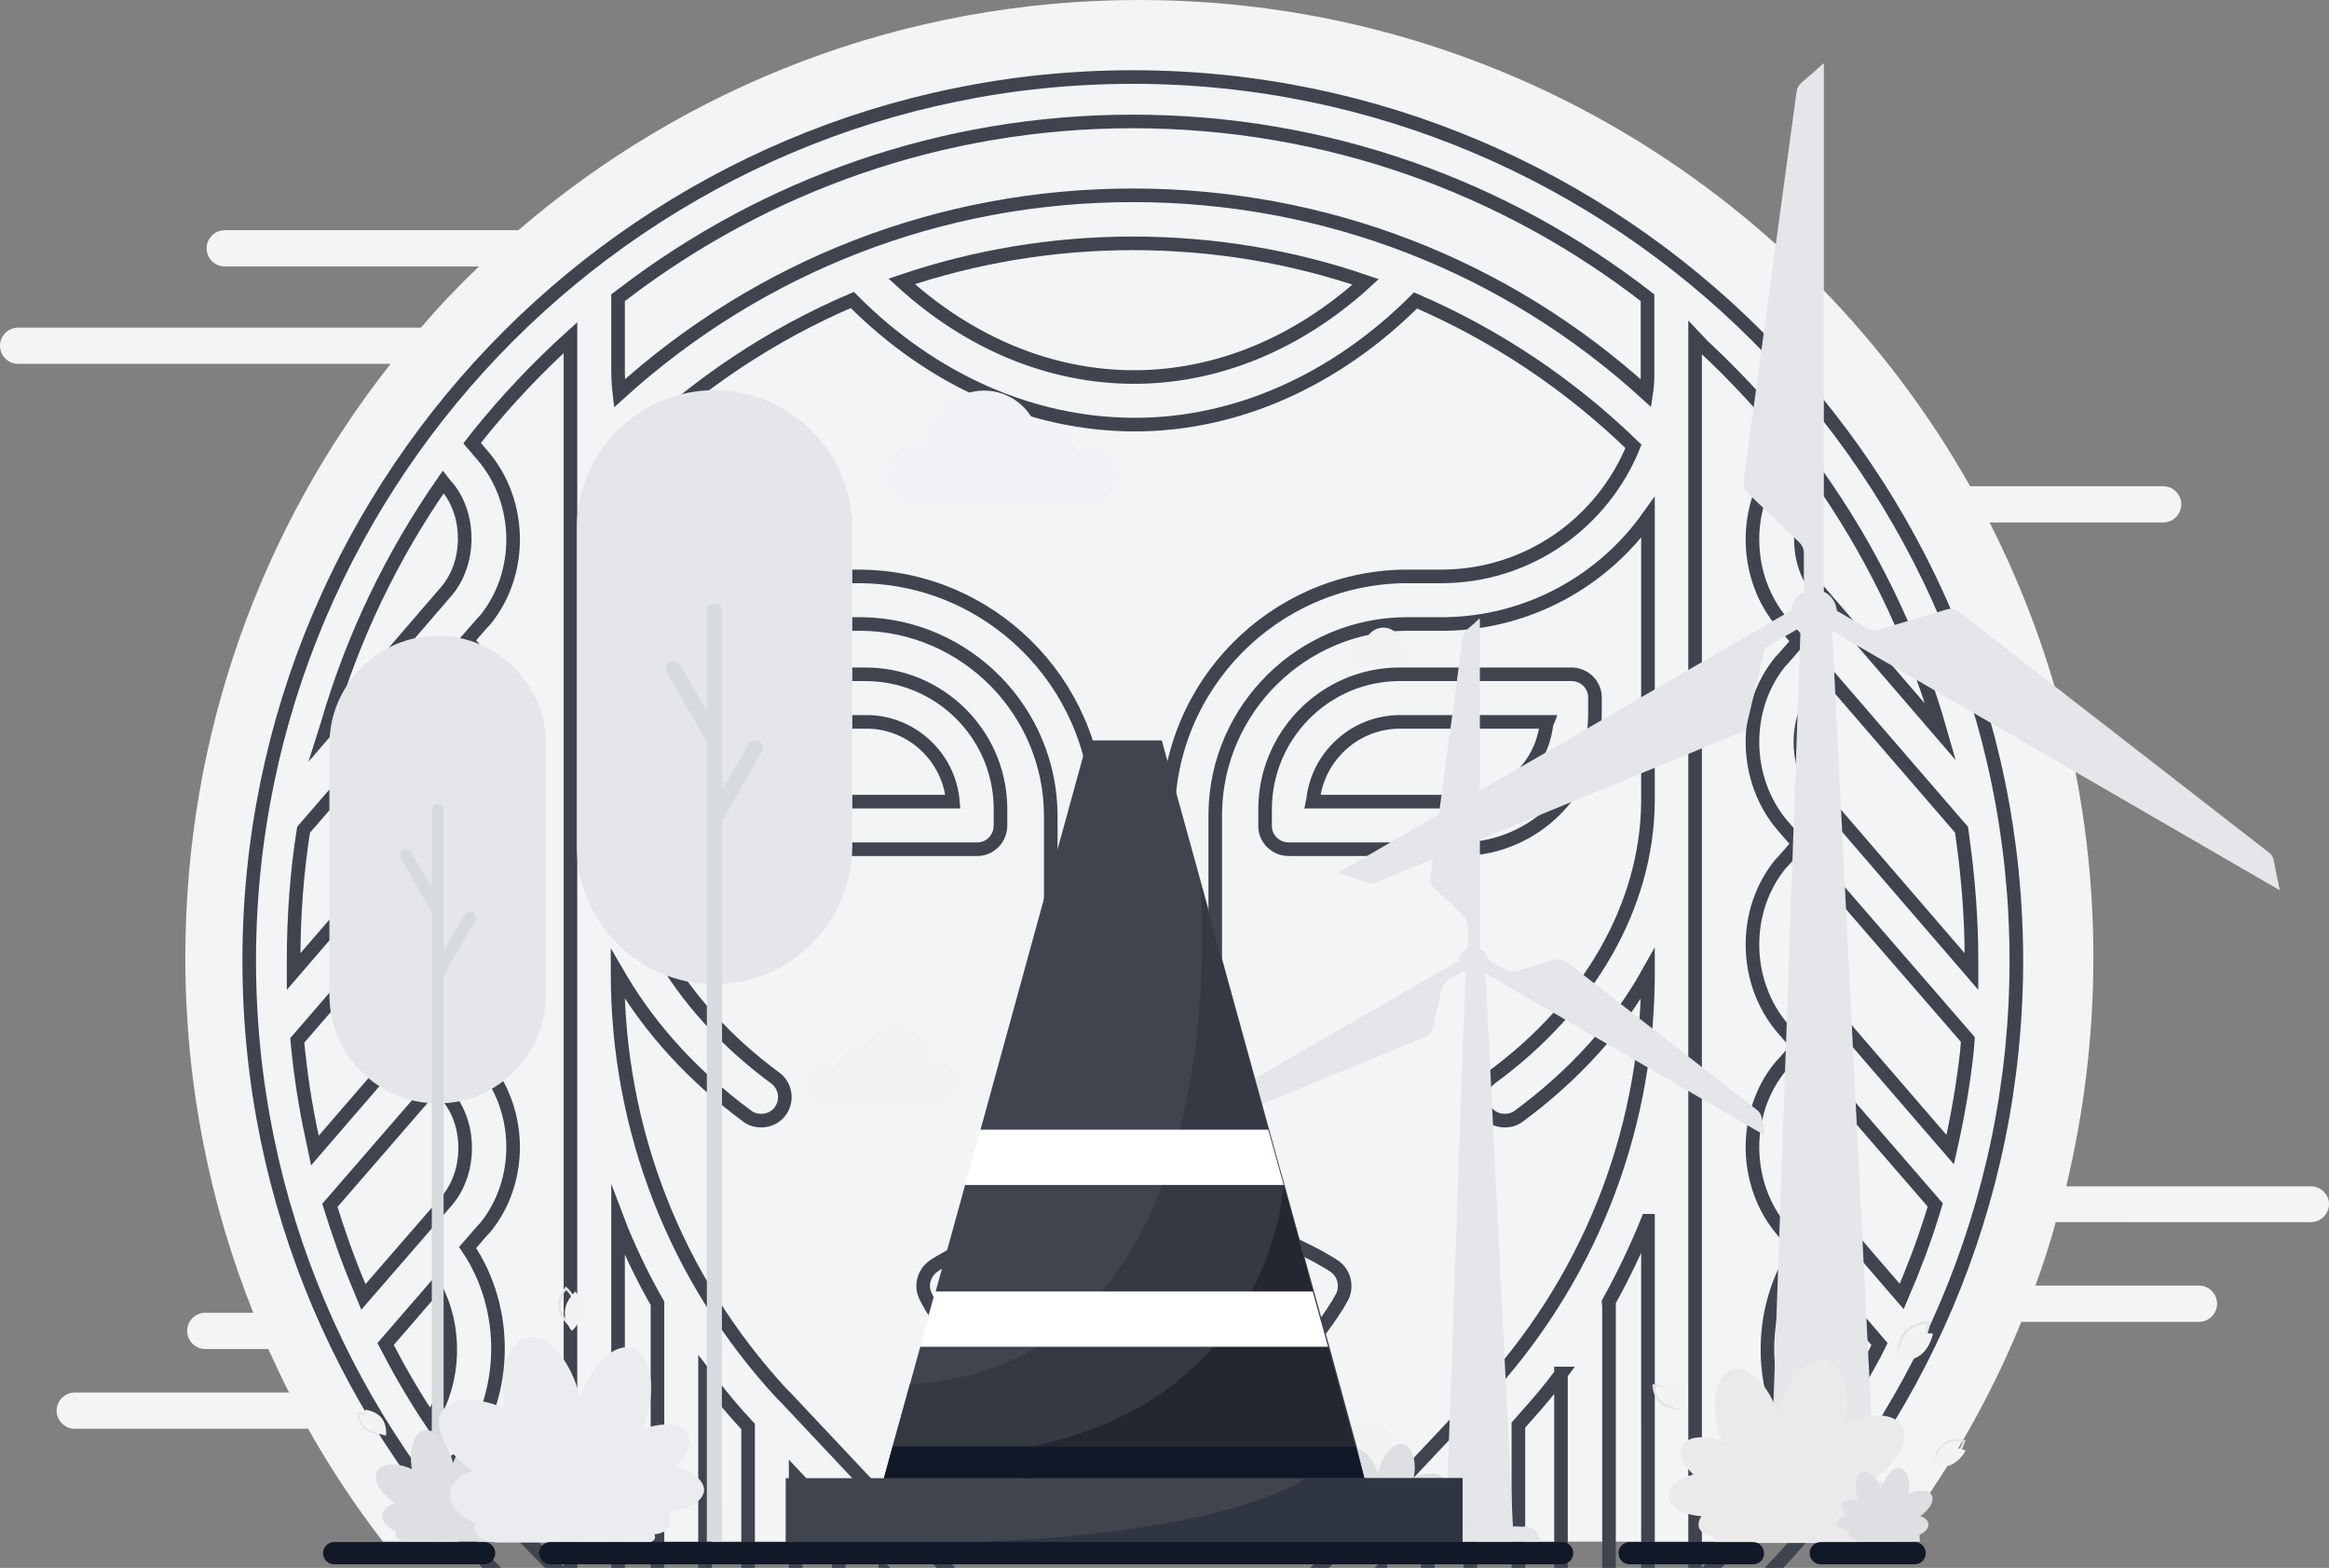 <?xml version="1.0" encoding="utf-8"?>
<!-- Generator: Adobe Illustrator 26.0.0, SVG Export Plug-In . SVG Version: 6.00 Build 0)  -->
<svg version="1.1" id="Layer_1" xmlns="http://www.w3.org/2000/svg" xmlns:xlink="http://www.w3.org/1999/xlink" x="0px" y="0px"
	 viewBox="0 0 514 346" style="enable-background:new 0 0 514 346;" xml:space="preserve">
<rect x="0" y="0" width="514" height="346" fill="#808080" stroke="none"/>
<style type="text/css">
	.st0{fill:#F3F4F6;}
	.st1{fill:none;stroke:#3F444F;stroke-width:3;stroke-miterlimit:10;}
	.st2{fill:#E4E6E9;}
	.st3{fill:#D7DADF;}
	.st4{fill:#DDDFE2;}
	.st5{fill:#EAECEF;}
	.st6{fill:#EAEAEA;}
	.st7{fill:#F2F2F2;}
	.st8{fill:#F0F2F5;}
	.st9{fill:#E4E4E4;}
	.st10{fill:#3F444F;}
	.st11{fill:#343944;}
	.st12{fill:#111827;}
	.st13{fill:#23272F;}
	.st14{fill:#FFFFFF;}
	.st15{fill:#2F3541;}
</style>
<path class="st0" d="M510,261.8h-54c3.9-16.2,6-33.1,6-50.5c0-34.6-8.3-67.2-22.9-96h38.3c2.2,0,4-1.8,4-4c0-2.2-1.8-4-4-4h-42.6
	C398.6,43.2,330,0,251.4,0c-52.3,0-100.1,19.1-137,50.8H49.6c-2.2,0-4,1.8-4,4s1.8,4,4,4h56.1c-4.5,4.3-8.8,8.8-12.8,13.5H4
	c-2.2,0-4,1.8-4,4c0,2.2,1.8,4,4,4h82.2c-28.4,36-45.3,81.5-45.3,131c0,27.7,5.3,54.1,15,78.4H45.3c-2.2,0-4,1.8-4,4
	c0,2.2,1.8,4,4,4h13.9c1.5,3.2,3,6.5,4.6,9.6H16.5c-2.2,0-4,1.8-4,4c0,2.2,1.8,4,4,4H68c4.9,8.7,10.4,17,16.5,24.9h333.7
	c11.3-14.7,20.8-31.1,27.9-48.5h39.2c2.2,0,4-1.8,4-4c0-2.2-1.8-4-4-4h-36.1c1.7-4.6,3.2-9.2,4.5-14H510c2.2,0,4-1.8,4-4
	C514,263.6,512.2,261.8,510,261.8z"/>
<path id="Shape" class="st1" d="M250,17c107.5,0,195,87.5,195,195s-87.5,195-195,195c-107.5,0-195-87.5-195-195S142.5,17,250,17z
	 M304.6,346.9l-8.6,9.1c-11.9,12.7-28.7,19.9-46.1,19.9c-17,0-33.5-7-45.4-19.2l-0.7-0.7l-8.4-8.9v42c17.2,5.3,35.5,8.1,54.5,8.1
	c18.3,0,36.1-2.7,52.8-7.6l1.9-0.6V346.9z M175.6,325.9v55.8c2.3,1,4.7,2,7.1,2.9l2.4,0.9v-49.5L175.6,325.9z M324.6,325.7
	l-9.5,10.1v49.7c2.4-0.9,4.8-1.9,7.1-2.9l2.3-1V325.7z M155.6,303.4v68c2.3,1.4,4.7,2.7,7.1,4l2.4,1.3v-61.9
	c-2.9-3.1-5.6-6.3-8.2-9.7L155.6,303.4z M344.6,303.1c-2.5,3.4-5.2,6.6-8.1,9.8l-1.4,1.6v62c2.4-1.3,4.8-2.6,7.1-3.9l2.3-1.4V303.1z
	 M188.1,66.2c-17.8,7.6-34.2,18.5-48.5,32.3c6.6,16.5,22.7,28.3,41.5,28.7l0.9,0h7.4c28.9,0,52.4,23.3,52.9,52l0,0.9v50.7
	c0,2.9-2.3,5.2-5.2,5.2c-2.8,0-5.1-2.2-5.2-4.9l0-0.3v-50.7c0-23.2-18.7-42.1-41.7-42.4l-0.7,0H182c-18.5,0-34.9-9-45.1-22.8
	l-0.5-0.7v62c0,23,12.7,45.5,34.7,61.7c2.3,1.7,2.8,5,1.1,7.3c-1,1.4-2.6,2.1-4.2,2.1c-1.1,0-2.2-0.3-3.1-1
	c-11.8-8.7-21.2-19-27.9-30.3l-0.7-1.2v0.1c0,34.4,12.8,67.2,36.1,92.5l1,1l38.1,40.5c9.9,10.6,24,16.6,38.5,16.6
	c14.2,0,27.9-5.8,37.8-15.9l0.7-0.7l38.1-40.5c23.6-25.1,36.7-57.7,37.1-92.1l0-1.5c-6.6,11.8-16.3,22.5-28.5,31.5
	c-0.9,0.7-2,1-3.1,1c-1.6,0-3.2-0.7-4.2-2.1c-1.7-2.3-1.2-5.6,1.1-7.3c21.8-15.9,34.4-38,34.7-60.7l0-1v-62
	c-10,14-26.3,23.2-44.7,23.5l-1,0h-7.4c-23.2,0-42.1,18.7-42.4,41.7l0,0.7v50.7c0,2.9-2.3,5.2-5.2,5.2c-2.8,0-5.1-2.2-5.2-4.9l0-0.3
	v-50.7c0-28.9,23.3-52.4,52-52.9l0.9,0h7.4c19.2,0,35.6-11.9,42.4-28.7c-14.2-13.8-30.5-24.6-48.1-32.2
	c-17.6,17.6-39.5,27.4-61.9,27.4C227.7,93.7,205.7,83.9,188.1,66.2z M136.4,269.4v88.8c2.1,1.7,4.3,3.3,6.5,4.8l2.2,1.6v-76.5
	c0-0.2,0-0.3,0-0.5c-3-5.2-5.6-10.6-7.9-16.1L136.4,269.4z M363.6,269.4c-2.5,6.2-5.4,12.2-8.6,18c0,0.2,0,0.3,0.1,0.5l0,0.3v76.4
	c2.2-1.5,4.3-3.1,6.5-4.7l2.1-1.6V269.4z M125.9,74.5c-7.3,6.6-14.1,13.8-20.3,21.5l-1.4,1.8l2.3,2.7c8.8,10.2,9,26.1,0.5,36.4
	l-0.5,0.5l-3.4,3.9l3.4,3.9c8.8,10.2,9,26.1,0.5,36.4l-0.5,0.5l-3.4,3.9l3.4,3.9c8.8,10.2,9,26.1,0.5,36.4l-0.5,0.5l-3.4,3.9
	l3.4,3.9c8.8,10.2,9,26.1,0.5,36.4l-0.5,0.5l-3.3,3.8c9.1,13.4,9,32.2-0.7,45.5c-0.4,0.5-0.8,0.9-1.3,1.2c6.9,9.2,14.6,17.8,23,25.6
	l1.7,1.6V74.5z M374.1,74.5v274.9c9.1-8.2,17.4-17.3,24.7-27.2c-0.5-0.3-0.9-0.7-1.3-1.2c-9.6-13.1-9.8-31.5-1.2-44.8l0.5-0.7
	l-3.3-3.8c-8.8-10.2-9-26.1-0.5-36.4l0.5-0.5l3.4-3.9l-3.4-3.9c-8.8-10.2-9-26.1-0.5-36.4l0.5-0.5l3.4-3.9l-3.4-3.9
	c-8.8-10.2-9-26.1-0.5-36.4l0.5-0.5l3.4-3.9l-3.4-3.9c-8.8-10.2-9-26.1-0.5-36.4l0.5-0.5l2.3-2.7c-6.1-7.8-12.8-15-20-21.7
	L374.1,74.5z M265.1,320.3c2.9,0,5.2,2.3,5.2,5.2c0,2.8-2.2,5.1-4.9,5.2l-0.3,0h-33.6c-2.9,0-5.2-2.3-5.2-5.2c0-2.8,2.2-5.1,4.9-5.2
	l0.3,0H265.1z M96,284l-10.9,12.6c3,5.8,6.3,11.5,9.9,16.9C100.5,304.7,100.8,293,96,284z M404,284c-4.8,9-4.5,20.8,1,29.5
	c3.1-4.8,6-9.7,8.7-14.7l1.1-2.2L404,284z M234.7,265.6c4.1-1.7,9-1.1,14.1,1.8c0.1,0.1,0.5,0.2,1.2,0.3c0.3,0,0.5-0.1,0.7-0.1
	l0.3-0.1l0,0l0.2-0.1l0,0c4.9-2.8,9.5-3.5,13.6-2l0.5,0.2l1.9,0.8l0,0l4.3,1.9l0,0l2.4,1l0,0l3.2,1.4l0,0l2.7,1.2l0,0l2.2,1l1.8,0.8
	l0,0l1.7,0.9l0,0l1.7,0.8l0,0l1.6,0.8c0.3,0.1,0.5,0.3,0.8,0.4l1.5,0.8c1.2,0.7,2.3,1.3,3.2,1.9c2.2,1.4,3,4.1,2.1,6.5l-0.2,0.4l0,0
	l-0.4,0.7l0,0l-0.5,0.9l0,0l-0.6,0.9l0,0l-0.5,0.8l0,0l-0.6,0.9l0,0l-0.7,1l0,0l-0.5,0.7l0,0l-0.8,1.1l0,0l-0.6,0.7l0,0l-0.6,0.8
	l0,0l-0.7,0.8l0,0l-0.7,0.8c-0.5,0.5-1,1.1-1.6,1.6l-0.8,0.8l0,0l-0.9,0.8l0,0l-0.9,0.8l0,0l-1,0.8c-0.2,0.1-0.3,0.3-0.5,0.4l-1,0.8
	c-7.3,5.6-17.8,10.5-32,10.5c-15.2,0-26.2-5.6-33.5-11.7l-1-0.8l0,0l-0.9-0.8l0,0l-0.9-0.8l0,0l-0.8-0.8c-0.4-0.4-0.8-0.8-1.2-1.2
	l-0.7-0.8c-0.1-0.1-0.2-0.3-0.4-0.4l-0.7-0.8l0,0l-0.6-0.8l0,0l-0.6-0.7l0,0l-0.6-0.7l0,0l-0.5-0.7l0,0l-0.5-0.7l0,0l-0.7-0.9l0,0
	l-0.4-0.6l0,0l-0.7-1.1l0,0l-0.4-0.7l0,0l-0.5-0.9l0,0l-0.4-0.8c-1.2-2.4-0.4-5.3,1.9-6.8c0.7-0.5,1.6-1,2.5-1.5l1.4-0.8
	c0.2-0.1,0.5-0.3,0.8-0.4l1.6-0.8c0.3-0.1,0.5-0.3,0.8-0.4l2.6-1.3l0,0l2.6-1.3l0,0l3.5-1.6l0,0l3.2-1.5l0,0l4.7-2.1l0,0l4.3-1.9
	l0,0L234.7,265.6L234.7,265.6z M261.2,275.3c-1-0.4-2.8,0.1-4.8,1.2c-2,1.2-4.4,1.6-6,1.7c-0.2,0-0.5,0-0.7,0c-1.6-0.1-4-0.5-6-1.7
	c-2-1.2-3.9-1.6-4.8-1.2l-2.9,1.2l0,0l-2.5,1.1l0,0l-3.6,1.6l0,0l-3.1,1.4l0,0l-3.2,1.5l0,0l-1.6,0.7l0,0l-2.3,1.1l0,0l-1.5,0.7l0,0
	l-1.4,0.7c-0.2,0.1-0.5,0.2-0.7,0.4l0.5,0.6l0,0l0.5,0.7l0,0l0.6,0.7l0,0l0.6,0.7c0.1,0.1,0.2,0.2,0.3,0.4l0.7,0.7
	c0.1,0.1,0.2,0.3,0.4,0.4l0.8,0.8c5.8,5.6,15.3,11.7,29.5,11.7c12.8,0,21.9-5,27.8-10.1l0.9-0.8c0.3-0.3,0.6-0.5,0.8-0.8l0.8-0.8
	c0.1-0.1,0.2-0.3,0.4-0.4l0.7-0.7c0.1-0.1,0.2-0.2,0.3-0.4l0.6-0.7l0,0l0.6-0.7l0,0l0.5-0.7l0,0l0.5-0.6l0,0c-2-1.1-4.3-2.2-6.7-3.3
	l-3-1.4l0,0l-2.9-1.3l0,0l-4-1.8l0,0l-2.4-1.1l0,0l-2-0.9l0,0L261.2,275.3L261.2,275.3z M261.7,282.3c2.9,0,5.2,2.3,5.2,5.2
	c0,2.8-2.2,5.1-4.9,5.2l-0.3,0h-23.3c-2.9,0-5.2-2.3-5.2-5.2c0-2.8,2.2-5.1,4.9-5.2l0.3,0H261.7z M96.2,239L72.8,266
	c1.9,6.1,4,12.1,6.5,18l0.9,2.2L98.6,265c5.3-6.2,5.4-16.5,0.4-22.8l-0.4-0.4L96.2,239z M403.8,239l-2.4,2.7
	c-5.3,6.2-5.4,16.5-0.4,22.8l0.4,0.4l18.3,21.2c2.5-5.8,4.8-11.8,6.7-17.9l0.7-2.3L403.8,239z M96.2,194.2l-30.6,35.4
	c0.7,7.4,1.8,14.7,3.4,21.9l0.5,2.4l29-33.6c5.3-6.2,5.4-16.5,0.4-22.8l-0.4-0.4L96.2,194.2z M403.8,194.2l-2.4,2.7
	c-5.3,6.2-5.4,16.5-0.4,22.8l0.4,0.4l29,33.6c1.6-7.1,2.9-14.4,3.7-21.8l0.2-2.5L403.8,194.2z M403.8,149.4l-2.4,2.7
	c-5.3,6.2-5.4,16.5-0.4,22.8l0.4,0.4l33.7,39.1c0-0.8,0-1.6,0-2.4c0-9.1-0.7-18-1.9-26.7l-0.3-2.2L403.8,149.4z M96.2,149.4
	L67,183.1c-1.5,9.4-2.2,19.1-2.2,28.9l0,1.2l0,0l0,1.2l33.7-39.1c5.3-6.2,5.4-16.5,0.4-22.8l-0.4-0.4L96.2,149.4z M191,148.8
	c16.2,0,29.5,13,29.8,29.2l0,0.6v3.6c0,2.8-2.2,5.1-4.9,5.2l-0.3,0h-37.8c-16.2,0-29.5-13-29.8-29.2l0-0.6V154
	c0-2.8,2.2-5.1,4.9-5.2l0.3,0H191z M346.8,148.8c2.8,0,5.1,2.2,5.2,4.9l0,0.3v3.6c0,16.2-13,29.5-29.2,29.8l-0.6,0h-37.8
	c-2.8,0-5.1-2.2-5.2-4.9l0-0.3v-3.6c0-16.2,13-29.5,29.2-29.8l0.6,0H346.8z M191,159.3h-32.4c0.8,9.7,8.9,17.4,18.7,17.6l0.6,0h32.4
	c-0.8-9.7-8.9-17.4-18.7-17.6L191,159.3z M341.5,159.3H309c-9.9,0-18.1,7.5-19.2,17.1l-0.1,0.5h32.4c9.9,0,18.1-7.5,19.2-17.1
	L341.5,159.3z M402.2,106.4l-0.7,0.9c-5.3,6.2-5.4,16.5-0.4,22.8l0.4,0.4l26.8,31.1c-5.5-19.3-14-37.4-25-53.6L402.2,106.4z
	 M97.8,106.4c-11.2,16.1-19.9,34-25.5,53.3l-0.6,1.9l26.8-31.1c5.3-6.2,5.4-16.5,0.4-22.8l-0.4-0.4L97.8,106.4z M250,26.8
	c-42.3,0-81.2,14.2-112.4,38l-1.2,0.9v15.8c0,1.8,0.1,3.6,0.3,5.3c31.1-28.2,71-43.7,113.3-43.7c42.3,0,82.2,15.4,113.3,43.7
	c0.2-1.3,0.3-2.6,0.3-4l0-1.3V65.7C332.2,41.3,292.8,26.8,250,26.8z M250,53.7c-17.6,0-34.8,2.9-51,8.4c15,13.7,32.9,21.1,51.3,21.1
	c18.3,0,36.2-7.4,51.1-21C285.1,56.6,267.8,53.7,250,53.7z"/>
<path class="st2" d="M339.9,340.2h-25.5c0-1.9,1.5-3.3,3.3-3.3h18.8C338.4,336.9,339.9,338.4,339.9,340.2z"/>
<path class="st2" d="M333.9,336.9h-13.4l4.4-124.8l2.9,1.9L333.9,336.9z"/>
<path class="st2" d="M338,340.2h-25.5c0-1.9,1.5-3.3,3.3-3.3h18.8C336.5,336.9,338,338.4,338,340.2z"/>
<path class="st2" d="M325.3,213.2l64.2,37.2l-0.7-3.7c-0.1-0.7-0.5-1.4-1.1-1.8l-41.9-32.6c-0.8-0.6-1.8-0.8-2.7-0.5l-8.4,2.5
	c-0.8,0.2-1.6,0.1-2.4-0.3l-5.6-3.2L325.3,213.2z"/>
<path class="st2" d="M323.9,210.9L259.7,248l3.5,1.2c0.7,0.3,1.5,0.2,2.1-0.1l49.1-20.2c0.9-0.4,1.6-1.2,1.8-2.1l2-8.6
	c0.2-0.8,0.7-1.5,1.4-1.9l5.6-3.2L323.9,210.9z"/>
<path class="st2" d="M326.6,210.9v-74.4l-2.8,2.4c-0.5,0.5-0.9,1.1-1,1.9l-7.1,52.7c-0.1,1,0.2,1.9,0.9,2.6l6.4,6
	c0.6,0.6,0.9,1.4,0.9,2.2v6.5L326.6,210.9L326.6,210.9z"/>
<path class="st2" d="M331.4,336.9h-12.3l4.4-124.8h3.6L331.4,336.9z"/>
<path class="st2" d="M328.3,212.9c0.4-1.7-0.6-3.4-2.3-3.8c-1.7-0.4-3.4,0.6-3.8,2.3c-0.4,1.7,0.6,3.4,2.3,3.8
	C326.2,215.6,327.9,214.6,328.3,212.9z"/>
<path class="st2" d="M325,214.8c1.6,0,2.9-1.3,2.9-2.9c0-1.6-1.3-2.9-2.9-2.9s-2.9,1.3-2.9,2.9C322.2,213.5,323.5,214.8,325,214.8z"
	/>
<path class="st2" d="M260.9,248.4l61.3-36.5l0,0L259.7,248L260.9,248.4z"/>
<path class="st2" d="M331.4,336.1h-12.3v0.8h12.3V336.1z"/>
<path class="st2" d="M325.7,137.3l0.8,72l0,0v-72.8L325.7,137.3z"/>
<path class="st2" d="M389.2,249.2l-62.2-35v0.1l62.4,36.2L389.2,249.2z"/>
<path class="st2" d="M423.7,340.2h-40.8c0-3,2.4-5.4,5.3-5.4h30.2C421.3,334.9,423.7,337.3,423.7,340.2z"/>
<path class="st2" d="M414.1,334.9h-21.5l7-199.8l4.7,3.1L414.1,334.9z"/>
<path class="st2" d="M420.7,340.2h-40.8c0-3,2.4-5.4,5.3-5.4h30.2C418.3,334.9,420.7,337.3,420.7,340.2z"/>
<path class="st2" d="M400.3,136.9l102.8,59.5l-1.3-6.5c-0.1-0.7-0.5-1.4-1.1-1.8l-68.4-53.1c-0.8-0.6-1.8-0.8-2.7-0.5l-15.1,4.5
	c-0.8,0.2-1.6,0.1-2.4-0.3l-9.6-5.6L400.3,136.9z"/>
<path class="st2" d="M398.1,133.1l-102.8,59.5l6.3,2.2c0.7,0.3,1.5,0.2,2.1-0.1l81.5-33.5l4.3-18.2l10.7-6.2L398.1,133.1z"/>
<path class="st2" d="M402.5,133.1V14l-5,4.3c-0.5,0.5-0.9,1.1-1,1.9l-11.7,86c-0.1,1,0.2,1.9,0.9,2.6l11.4,10.9c0.6,0.6,1,1.4,1,2.2
	v11.1L402.5,133.1L402.5,133.1z"/>
<path class="st2" d="M410.2,334.9h-19.7l7-199.8h5.7L410.2,334.9z"/>
<path class="st2" d="M405,137.1c1.1-2.6-0.2-5.6-2.7-6.6c-2.6-1.1-5.5,0.2-6.6,2.7s0.2,5.6,2.7,6.6
	C400.9,140.9,403.9,139.6,405,137.1z"/>
<path class="st2" d="M404.2,136.6c1-2.4-0.1-5.1-2.5-6c-2.4-1-5,0.1-6,2.5c-1,2.4,0.1,5.1,2.5,6C400.5,140,403.2,138.9,404.2,136.6z
	"/>
<path class="st2" d="M297.2,193.3l98.2-58.5l-0.1,0l-99.9,57.9L297.2,193.3z"/>
<path class="st2" d="M410.2,333.6h-19.7v1.3h19.7V333.6z"/>
<path class="st2" d="M401,15.3l1.3,115.4l0.1,0V14L401,15.3z"/>
<path class="st2" d="M502.7,194.5l-99.5-56.1l0,0.1l99.9,57.9L502.7,194.5z"/>
<path class="st2" d="M96.6,243.5c-13.2,0-23.9-10.8-23.9-24v-55.2c0-13.2,10.8-24,23.9-24c13.2,0,23.9,10.8,23.9,24v55.2
	C120.5,232.7,109.8,243.5,96.6,243.5z"/>
<path class="st3" d="M97.9,340.4h-2.6V178.7c0-0.7,0.6-1.3,1.3-1.3c0.7,0,1.3,0.6,1.3,1.3V340.4z"/>
<path class="st3" d="M97.9,200.6L90.7,188c-0.4-0.6-1.2-0.8-1.8-0.5s-0.8,1.2-0.5,1.8l7.3,12.6L97.9,200.6z"/>
<path class="st3" d="M97.6,215.7l7.3-12.6c0.4-0.6,0.1-1.4-0.5-1.8c-0.6-0.4-1.4-0.1-1.8,0.5l-7.3,12.6L97.6,215.7z"/>
<path class="st2" d="M157.7,217.2c-16.7,0-30.4-13.7-30.4-30.5v-70.1c0-16.8,13.7-30.5,30.4-30.5c16.7,0,30.4,13.7,30.4,30.5v70.1
	C188,203.5,174.4,217.2,157.7,217.2z"/>
<path class="st3" d="M159.3,340.2H156V134.9c0-0.9,0.8-1.7,1.7-1.7s1.7,0.8,1.7,1.7L159.3,340.2L159.3,340.2z"/>
<path class="st3" d="M159.3,162.7l-9.2-16c-0.5-0.8-1.5-1.1-2.3-0.6c-0.8,0.5-1.1,1.5-0.6,2.3l9.2,16L159.3,162.7z"/>
<path class="st3" d="M158.9,181.9l9.2-16c0.5-0.8,0.2-1.8-0.6-2.3c-0.8-0.5-1.8-0.2-2.3,0.6l-9.2,16L158.9,181.9z"/>
<path class="st4" d="M111.4,331.3c1.4-1.3,2-2.8,1.5-3.9c-0.7-1.3-3-1.5-5.4-0.6c0.1-0.3,0.3-0.6,0.3-1c1.3-4.1,0.5-8.1-1.6-8.8
	c-2.1-0.7-4.9,2-6.2,5.9c-1.1-4.6-3.9-7.8-6.4-7.2c-2.3,0.5-3.4,4.3-2.7,8.5c-3.4-1.5-6.6-1.4-7.6,0.4c-1.1,1.9,0.6,4.9,3.8,7.1
	c-1.5,0.5-2.5,1.4-2.7,2.6c-0.2,1.4,1,2.8,3,3.7c-0.1,0.3-0.1,0.6-0.1,0.8c0.2,0.9,1.3,1.4,2.7,1.4h0.2c0,0,0,0,0,0h17.9v0
	c0.3,0,0.6-0.2,0.7-0.4c0.1-0.2,0-0.3-0.1-0.5c0.9-0.1,1.7-0.5,1.9-1.1c0.2-0.5,0-1.1-0.3-1.6c2.5-0.2,4.3-1.2,4.4-2.6
	C114.7,332.9,113.3,331.8,111.4,331.3z"/>
<path class="st5" d="M149.1,323.6c2.6-2.4,3.7-5.2,2.7-7.1c-1.3-2.4-5.4-2.8-9.9-1.1c0.2-0.6,0.4-1.2,0.6-1.8c2.4-7.6,1-14.9-3-16.1
	c-3.9-1.2-9,3.6-11.5,10.9c-2-8.4-7.3-14.3-11.7-13.2c-4.2,1-6.3,7.8-4.9,15.6c-6.2-2.7-12.2-2.5-14,0.8c-2,3.4,1.1,9,6.9,13
	c-2.8,0.9-4.7,2.6-4.9,4.8c-0.3,2.6,1.9,5.2,5.5,6.8c-0.2,0.5-0.3,1-0.1,1.5c0.4,1.6,2.4,2.6,5,2.7h0.4h0h33v0
	c0.6-0.1,1.1-0.4,1.3-0.8c0.1-0.3,0.1-0.6-0.1-1c1.7-0.2,3-0.8,3.5-2c0.3-0.9,0.1-1.9-0.6-3c4.5-0.3,8-2.3,8.1-4.8
	C155.3,326.6,152.8,324.6,149.1,323.6z"/>
<path class="st6" d="M373.7,325.4c-2.3-2.2-3.3-4.6-2.4-6.3c1.1-2.2,4.8-2.5,8.8-1c-0.2-0.5-0.4-1.1-0.6-1.6
	c-2.1-6.8-0.9-13.2,2.7-14.3c3.5-1.1,8,3.2,10.2,9.7c1.8-7.5,6.5-12.7,10.5-11.8c3.8,0.9,5.6,7,4.4,13.9c5.5-2.4,10.8-2.2,12.5,0.7
	c1.8,3-1,8-6.2,11.6c2.5,0.8,4.1,2.3,4.4,4.3c0.3,2.3-1.7,4.6-4.9,6.1c0.2,0.5,0.2,0.9,0.1,1.4c-0.3,1.4-2.1,2.3-4.4,2.4h-0.3h0
	h-29.4v0c-0.6-0.1-1-0.3-1.1-0.7c-0.1-0.3,0-0.5,0.1-0.8c-1.6-0.2-2.7-0.8-3.1-1.8c-0.3-0.8-0.1-1.7,0.5-2.6c-4-0.3-7.1-2-7.2-4.3
	C368.2,328,370.4,326.2,373.7,325.4z"/>
<path class="st4" d="M407.6,334.3c-0.9-0.9-1.3-1.9-1-2.6c0.5-0.9,2-1,3.6-0.4c-0.1-0.2-0.2-0.4-0.2-0.6c-0.9-2.7-0.4-5.3,1.1-5.8
	c1.4-0.5,3.2,1.3,4.1,3.9c0.7-3,2.6-5.1,4.2-4.8c1.5,0.4,2.3,2.8,1.8,5.6c2.2-1,4.4-0.9,5.1,0.3c0.7,1.2-0.4,3.2-2.5,4.7
	c1,0.3,1.7,0.9,1.8,1.7c0.1,0.9-0.7,1.9-2,2.4c0.1,0.2,0.1,0.4,0,0.5c-0.1,0.6-0.8,0.9-1.8,1h-0.1h-11.9c-0.2,0-0.4-0.1-0.5-0.3
	c0-0.1,0-0.2,0-0.3c-0.6-0.1-1.1-0.3-1.3-0.7c-0.1-0.3,0-0.7,0.2-1.1c-1.6-0.1-2.9-0.8-2.9-1.7C405.4,335.4,406.3,334.6,407.6,334.3
	z"/>
<path class="st7" d="M263,326.2c-2.1-2-3.1-4.3-2.3-6c1-2,4.6-2.3,8.3-0.9c-0.2-0.5-0.4-1-0.5-1.5c-2-6.4-0.9-12.5,2.6-13.5
	c3.3-1.1,7.6,3,9.6,9.2c1.7-7,6.1-12,9.9-11.1c3.5,0.8,5.3,6.6,4.1,13.1c5.2-2.3,10.2-2.1,11.8,0.7c1.6,2.9-0.9,7.5-5.8,10.9
	c2.3,0.8,3.9,2.2,4.1,4c0.3,2.2-1.6,4.4-4.6,5.7c0.2,0.4,0.2,0.8,0.1,1.3c-0.3,1.3-2,2.2-4.2,2.2h-0.3h0h-27.7v0
	c-0.5-0.1-0.9-0.3-1.1-0.7c-0.1-0.3,0-0.5,0.1-0.8c-1.5-0.1-2.6-0.7-2.9-1.7c-0.3-0.8-0.1-1.6,0.5-2.5c-3.8-0.3-6.7-1.9-6.8-4
	C257.8,328.7,259.9,327,263,326.2z"/>
<path class="st4" d="M294.1,332.3c-1.2-1.1-1.8-2.5-1.3-3.4c0.6-1.1,2.6-1.3,4.7-0.5c-0.1-0.3-0.2-0.6-0.3-0.9
	c-1.1-3.6-0.5-7,1.4-7.7c1.9-0.6,4.3,1.7,5.5,5.2c1-4,3.4-6.8,5.6-6.3c2,0.5,3,3.7,2.3,7.4c2.9-1.3,5.8-1.2,6.7,0.4
	c0.9,1.6-0.5,4.3-3.3,6.2c1.3,0.4,2.2,1.3,2.3,2.3c0.2,1.2-0.9,2.5-2.6,3.2c0.1,0.3,0.1,0.5,0.1,0.7c-0.2,0.8-1.1,1.2-2.4,1.3h-0.2
	c0,0,0,0,0,0H297v0c-0.3,0-0.5-0.2-0.6-0.4c0-0.1,0-0.3,0-0.5c-0.8-0.1-1.4-0.4-1.6-1c-0.2-0.4,0-0.9,0.3-1.4
	c-2.1-0.1-3.8-1.1-3.9-2.3C291.2,333.7,292.4,332.8,294.1,332.3z"/>
<path class="st7" d="M309.9,142.7c-0.2,0-0.4,0-0.6,0.1c0-0.1,0-0.2,0-0.3c0-2.2-1.8-4-4-4c-1.8,0-3.4,1.2-3.8,2.9
	c-0.2-0.1-0.5-0.1-0.7-0.1c-1.4,0-2.6,1.1-2.6,2.6c0,1.4,1.1,2.6,2.6,2.6c0,0,0.1,0,0.1,0h8.9c1,0,1.9-0.8,1.9-1.9
	C311.8,143.5,310.9,142.7,309.9,142.7z"/>
<path class="st8" d="M240.8,99.3c-1.1,0-2.1,0.3-2.9,0.8c-0.9-3.8-4.3-6.7-8.4-6.7c-0.4,0-0.7,0-1.1,0.1c-1.9-4.3-6.2-7.3-11.2-7.3
	c-6.8,0-12.2,5.5-12.2,12.3c0,0.1,0,0.1,0,0.2c-0.8-0.4-1.7-0.6-2.7-0.6c-3.5,0-6.3,2.8-6.3,6.3c0,3.5,2.8,6.3,6.3,6.3h38.5
	c3.1,0,5.7-2.6,5.7-5.7C246.5,101.9,244,99.3,240.8,99.3z"/>
<path class="st7" d="M182.2,235.5c0.7,0,1.4,0.2,1.9,0.5c0.6-2.5,2.8-4.4,5.5-4.4c0.2,0,0.5,0,0.7,0c1.3-2.8,4.1-4.8,7.3-4.8
	c4.4,0,8,3.6,8,8.1c0,0,0,0.1,0,0.1c0.5-0.3,1.1-0.4,1.8-0.4c2.3,0,4.1,1.9,4.1,4.2c0,2.3-1.8,4.2-4.1,4.2h-25.3
	c-2.1,0-3.7-1.7-3.7-3.8C178.5,237.2,180.1,235.5,182.2,235.5z"/>
<path class="st9" d="M433.8,317.8l-0.1,0.2c0,0-0.2,0.6-0.5,1.4c-0.4,0.7-1,1.6-2,2.2c-1,0.6-2.1,0.7-2.9,0.7
	c-0.8,0-1.4-0.2-1.4-0.2l-0.2-0.1l0.1-0.2c0,0,0.2-0.6,0.5-1.3c0.4-0.7,1-1.6,2-2.2c1-0.6,2.1-0.7,2.9-0.7c0.8,0,1.4,0.2,1.4,0.2
	L433.8,317.8z M427.3,321.6c0.6,0.1,2.3,0.3,3.7-0.5c1.4-0.8,2-2.4,2.2-3c-0.6-0.1-2.3-0.3-3.7,0.5
	C428.1,319.4,427.5,321,427.3,321.6z"/>
<path class="st7" d="M430.5,323.3c-2.2,0.8-4.6-0.3-4.6-0.3s1.1-2.4,3.3-3.2c2.2-0.8,4.6,0.3,4.6,0.3S432.7,322.4,430.5,323.3z"/>
<path class="st9" d="M425.9,291.6v0.3c0,0,0,0.8-0.3,1.8c-0.2,0.9-0.7,2.2-1.7,3.2c-1,1-2.3,1.5-3.2,1.7c-1,0.2-1.8,0.2-1.8,0.2
	h-0.3v-0.3c0,0,0-0.8,0.3-1.8c0.2-0.9,0.7-2.2,1.7-3.2c1-1,2.3-1.5,3.2-1.7c1-0.2,1.8-0.2,1.8-0.2H425.9z M419.2,298.2
	c0.8,0,2.9-0.3,4.3-1.7c1.4-1.4,1.7-3.5,1.8-4.3c-0.8,0-2.9,0.3-4.3,1.7C419.6,295.3,419.3,297.5,419.2,298.2z"/>
<path class="st7" d="M423.6,299.2c-2.4,1.6-5.6,1.1-5.6,1.1s0.6-3.2,3-4.9c2.4-1.6,5.6-1.1,5.6-1.1S426,297.6,423.6,299.2z"/>
<path class="st9" d="M124.9,283.9l0.2,0.2c0,0,0.5,0.4,1,1.1c0.5,0.6,1,1.6,1.1,2.8c0.1,1.2-0.3,2.3-0.7,3c-0.4,0.8-0.8,1.2-0.8,1.3
	l-0.2,0.2l-0.2-0.2c0,0-0.5-0.4-1-1.1c-0.5-0.6-1-1.6-1.1-2.8c-0.1-1.2,0.3-2.3,0.7-3c0.4-0.8,0.8-1.2,0.8-1.3L124.9,283.9z
	 M125.5,291.8c0.4-0.5,1.3-2,1.2-3.7c-0.1-1.6-1.3-3-1.8-3.4c-0.4,0.5-1.3,2-1.2,3.7C123.9,290,125.1,291.3,125.5,291.8z"/>
<path class="st7" d="M128.5,289.5c-0.2,2.4-2.3,4.2-2.3,4.2s-1.8-2.1-1.5-4.5c0.2-2.4,2.3-4.2,2.3-4.2S128.8,287.1,128.5,289.5z"/>
<path class="st9" d="M78.8,311.7l0.2,0c0,0,0.5,0,1.3,0.1c0.7,0.1,1.6,0.4,2.3,1c0.8,0.6,1.1,1.6,1.3,2.2c0.2,0.7,0.3,1.2,0.3,1.2
	l0,0.2l-0.2,0c0,0-0.5,0-1.3-0.1c-0.7-0.1-1.6-0.4-2.3-1c-0.8-0.6-1.1-1.6-1.3-2.2c-0.2-0.7-0.3-1.2-0.3-1.2L78.8,311.7z M83.7,316
	c-0.1-0.5-0.4-2-1.4-2.9c-1-0.9-2.5-1-3.1-1c0.1,0.5,0.4,2,1.4,2.9C81.7,315.9,83.2,316,83.7,316z"/>
<path class="st7" d="M84.2,312.9c1.3,1.6,1,3.9,1,3.9s-2.3-0.3-3.6-1.8c-1.3-1.6-1-3.9-1-3.9S82.9,311.3,84.2,312.9z"/>
<path class="st9" d="M364.7,305.5h0.2c0,0,0.6,0,1.4,0.2c0.7,0.2,1.8,0.5,2.6,1.3c0.8,0.8,1.2,1.8,1.4,2.5c0.2,0.8,0.2,1.4,0.2,1.4
	v0.2h-0.2c0,0-0.6,0-1.4-0.2c-0.7-0.2-1.8-0.5-2.6-1.3c-0.8-0.8-1.2-1.8-1.4-2.5c-0.2-0.8-0.2-1.4-0.2-1.4V305.5z M370.1,310.5
	c-0.1-0.6-0.3-2.3-1.5-3.3c-1.1-1.1-2.8-1.3-3.4-1.3c0.1,0.6,0.3,2.3,1.5,3.3C367.8,310.3,369.4,310.5,370.1,310.5z"/>
<path class="st7" d="M370.7,307c1.3,1.8,1,4.4,1,4.4s-2.6-0.4-3.9-2.2c-1.3-1.8-1-4.4-1-4.4S369.4,305.2,370.7,307z"/>
<path class="st10" d="M301.1,326.2h-106l1.9-7l3.8-13.7l2.3-8.3l3.4-12.2l6.5-23.5l3.4-12.2l23.6-85.9h16.4l8.7,31.5l15,54.4
	l3.4,12.2l6.5,23.5l3.4,12.2l6,22L301.1,326.2z"/>
<path class="st11" d="M301.1,326.2h-106l1.9-7l3.8-13.7c73.9-4.4,64.1-110.7,64.1-110.7l34.3,124.3L301.1,326.2z"/>
<path class="st10" d="M322.8,326.2H173.4v14.3h149.4V326.2z"/>
<path class="st12" d="M301.1,326.2h-106l1.9-7h102.2L301.1,326.2z"/>
<path class="st13" d="M283.3,261.5c0,0-2.2,47-56.1,57.8l71.9,0L283.3,261.5z"/>
<path class="st14" d="M283.3,261.5h-70.4l3.4-12.2h63.6L283.3,261.5z"/>
<path class="st14" d="M293.1,297.2h-90.1l3.4-12.2h83.3L293.1,297.2z"/>
<path class="st15" d="M288.2,326.2c0,0-19.8,15-93.2,14.3h127.7v-14.3H288.2z"/>
<path class="st12" d="M344.7,345.2H149.4c-1.3,0-2.4-1.1-2.4-2.4v-0.1c0-1.3,1.1-2.4,2.4-2.4h195.4c1.3,0,2.4,1.1,2.4,2.4v0.1
	C347.2,344.1,346.1,345.2,344.7,345.2z"/>
<path class="st12" d="M153.1,345.2h-31.7c-1.3,0-2.4-1.1-2.4-2.4v-0.1c0-1.3,1.1-2.4,2.4-2.4h31.7c1.3,0,2.4,1.1,2.4,2.4v0.1
	C155.5,344.1,154.4,345.2,153.1,345.2z"/>
<path class="st12" d="M106.9,345.2H73.7c-1.3,0-2.4-1.1-2.4-2.4v-0.1c0-1.3,1.1-2.4,2.4-2.4h33.2c1.3,0,2.4,1.1,2.4,2.4v0.1
	C109.3,344.1,108.2,345.2,106.9,345.2z"/>
<path class="st12" d="M386.9,345.2h-27.3c-1.3,0-2.4-1.1-2.4-2.4v-0.1c0-1.3,1.1-2.4,2.4-2.4h27.3c1.3,0,2.4,1.1,2.4,2.4v0.1
	C389.4,344.1,388.3,345.2,386.9,345.2z"/>
<path class="st12" d="M422.6,345.2h-20.8c-1.3,0-2.4-1.1-2.4-2.4v-0.1c0-1.3,1.1-2.4,2.4-2.4h20.8c1.3,0,2.4,1.1,2.4,2.4v0.1
	C425,344.1,423.9,345.2,422.6,345.2z"/>
</svg>
